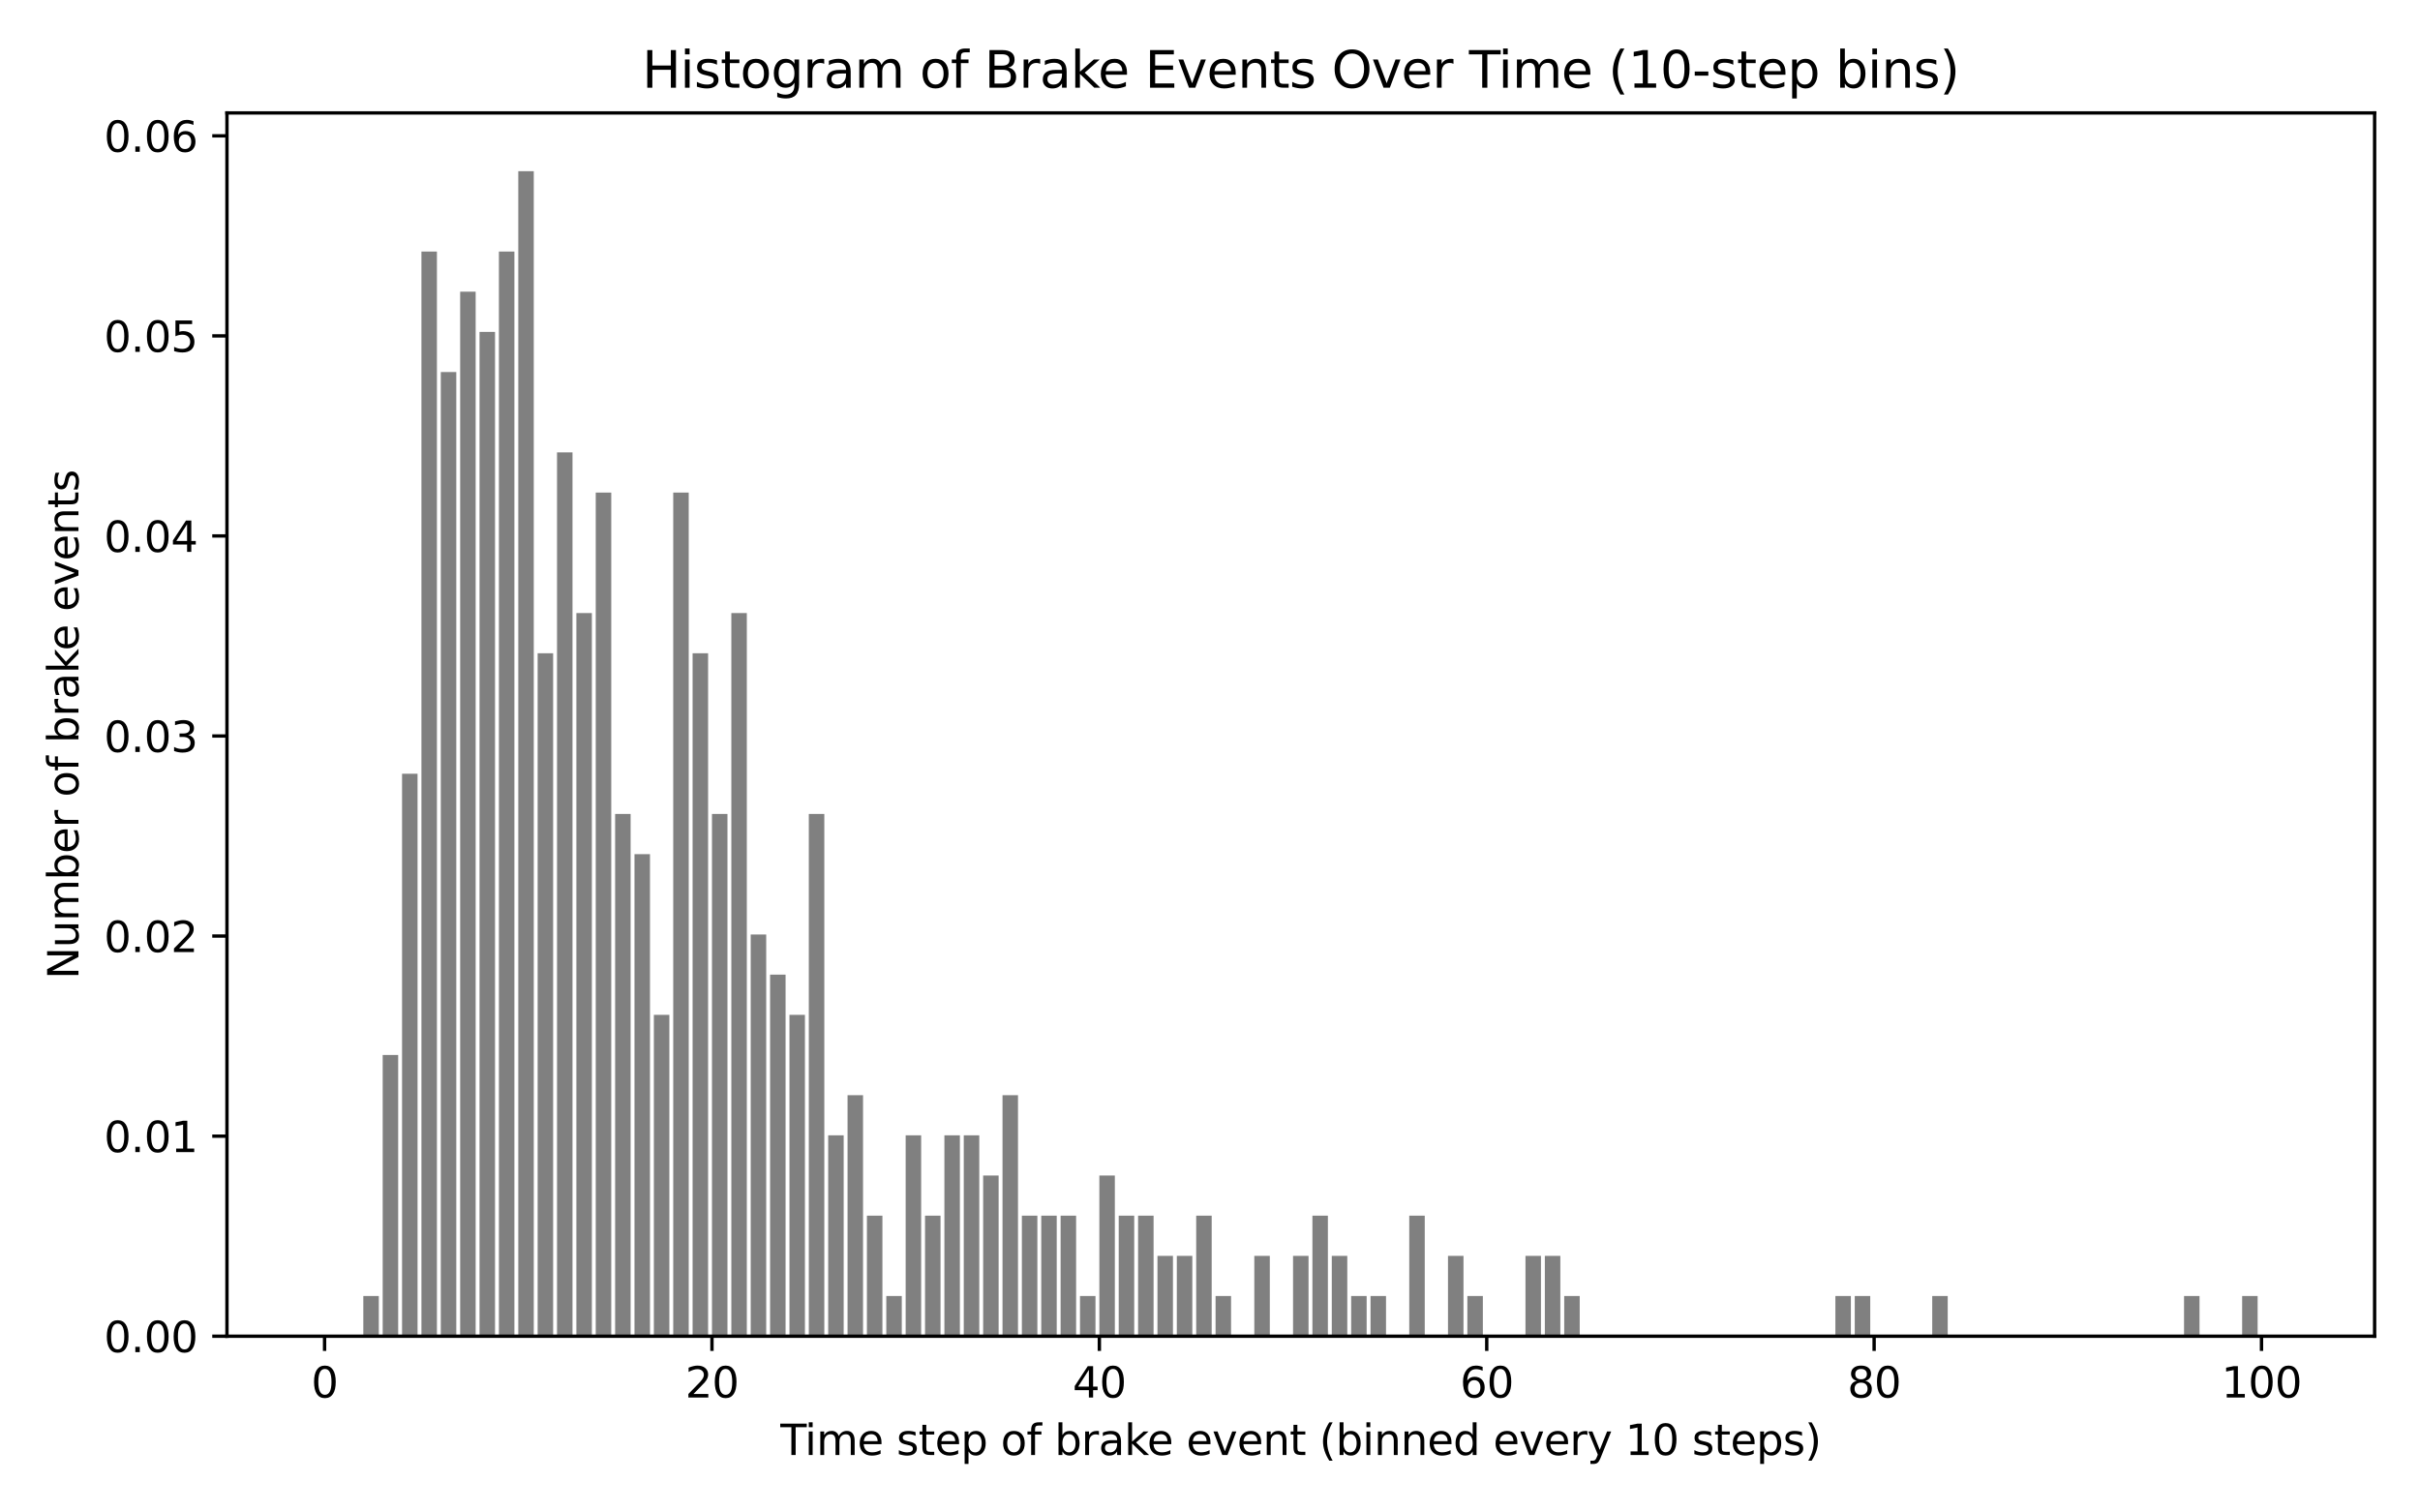 <?xml version="1.0" encoding="utf-8" standalone="no"?>
<!DOCTYPE svg PUBLIC "-//W3C//DTD SVG 1.1//EN"
  "http://www.w3.org/Graphics/SVG/1.1/DTD/svg11.dtd">
<svg xmlns:xlink="http://www.w3.org/1999/xlink" width="576pt" height="360pt" viewBox="0 0 576 360" xmlns="http://www.w3.org/2000/svg" version="1.1">
 <defs>
  <style type="text/css">*{stroke-linejoin: round; stroke-linecap: butt}</style>
 </defs>
 <g id="figure_1">
  <g id="patch_1">
   <path d="M 0 360 
L 576 360 
L 576 0 
L 0 0 
z
" style="fill: #ffffff"/>
  </g>
  <g id="axes_1">
   <g id="patch_2">
    <path d="M 54.02 318.04 
L 565.2 318.04 
L 565.2 26.88 
L 54.02 26.88 
z
" style="fill: #ffffff"/>
   </g>
   <g id="patch_3">
    <path d="M 77.255 318.04 
L 80.944 318.04 
L 80.944 318.04 
L 77.255 318.04 
z
" clip-path="url(#pb9758447e7)" style="fill: #808080"/>
   </g>
   <g id="patch_4">
    <path d="M 81.866 318.04 
L 85.554 318.04 
L 85.554 318.04 
L 81.866 318.04 
z
" clip-path="url(#pb9758447e7)" style="fill: #808080"/>
   </g>
   <g id="patch_5">
    <path d="M 86.476 318.04 
L 90.164 318.04 
L 90.164 308.478 
L 86.476 308.478 
z
" clip-path="url(#pb9758447e7)" style="fill: #808080"/>
   </g>
   <g id="patch_6">
    <path d="M 91.086 318.04 
L 94.774 318.04 
L 94.774 251.107 
L 91.086 251.107 
z
" clip-path="url(#pb9758447e7)" style="fill: #808080"/>
   </g>
   <g id="patch_7">
    <path d="M 95.696 318.04 
L 99.384 318.04 
L 99.384 184.173 
L 95.696 184.173 
z
" clip-path="url(#pb9758447e7)" style="fill: #808080"/>
   </g>
   <g id="patch_8">
    <path d="M 100.307 318.04 
L 103.995 318.04 
L 103.995 59.869 
L 100.307 59.869 
z
" clip-path="url(#pb9758447e7)" style="fill: #808080"/>
   </g>
   <g id="patch_9">
    <path d="M 104.917 318.04 
L 108.605 318.04 
L 108.605 88.554 
L 104.917 88.554 
z
" clip-path="url(#pb9758447e7)" style="fill: #808080"/>
   </g>
   <g id="patch_10">
    <path d="M 109.527 318.04 
L 113.215 318.04 
L 113.215 69.43 
L 109.527 69.43 
z
" clip-path="url(#pb9758447e7)" style="fill: #808080"/>
   </g>
   <g id="patch_11">
    <path d="M 114.137 318.04 
L 117.825 318.04 
L 117.825 78.992 
L 114.137 78.992 
z
" clip-path="url(#pb9758447e7)" style="fill: #808080"/>
   </g>
   <g id="patch_12">
    <path d="M 118.747 318.04 
L 122.436 318.04 
L 122.436 59.869 
L 118.747 59.869 
z
" clip-path="url(#pb9758447e7)" style="fill: #808080"/>
   </g>
   <g id="patch_13">
    <path d="M 123.358 318.04 
L 127.046 318.04 
L 127.046 40.745 
L 123.358 40.745 
z
" clip-path="url(#pb9758447e7)" style="fill: #808080"/>
   </g>
   <g id="patch_14">
    <path d="M 127.968 318.04 
L 131.656 318.04 
L 131.656 155.488 
L 127.968 155.488 
z
" clip-path="url(#pb9758447e7)" style="fill: #808080"/>
   </g>
   <g id="patch_15">
    <path d="M 132.578 318.04 
L 136.266 318.04 
L 136.266 107.678 
L 132.578 107.678 
z
" clip-path="url(#pb9758447e7)" style="fill: #808080"/>
   </g>
   <g id="patch_16">
    <path d="M 137.188 318.04 
L 140.876 318.04 
L 140.876 145.926 
L 137.188 145.926 
z
" clip-path="url(#pb9758447e7)" style="fill: #808080"/>
   </g>
   <g id="patch_17">
    <path d="M 141.798 318.04 
L 145.487 318.04 
L 145.487 117.24 
L 141.798 117.24 
z
" clip-path="url(#pb9758447e7)" style="fill: #808080"/>
   </g>
   <g id="patch_18">
    <path d="M 146.409 318.04 
L 150.097 318.04 
L 150.097 193.735 
L 146.409 193.735 
z
" clip-path="url(#pb9758447e7)" style="fill: #808080"/>
   </g>
   <g id="patch_19">
    <path d="M 151.019 318.04 
L 154.707 318.04 
L 154.707 203.297 
L 151.019 203.297 
z
" clip-path="url(#pb9758447e7)" style="fill: #808080"/>
   </g>
   <g id="patch_20">
    <path d="M 155.629 318.04 
L 159.317 318.04 
L 159.317 241.545 
L 155.629 241.545 
z
" clip-path="url(#pb9758447e7)" style="fill: #808080"/>
   </g>
   <g id="patch_21">
    <path d="M 160.239 318.04 
L 163.927 318.04 
L 163.927 117.24 
L 160.239 117.24 
z
" clip-path="url(#pb9758447e7)" style="fill: #808080"/>
   </g>
   <g id="patch_22">
    <path d="M 164.849 318.04 
L 168.538 318.04 
L 168.538 155.488 
L 164.849 155.488 
z
" clip-path="url(#pb9758447e7)" style="fill: #808080"/>
   </g>
   <g id="patch_23">
    <path d="M 169.46 318.04 
L 173.148 318.04 
L 173.148 193.735 
L 169.46 193.735 
z
" clip-path="url(#pb9758447e7)" style="fill: #808080"/>
   </g>
   <g id="patch_24">
    <path d="M 174.07 318.04 
L 177.758 318.04 
L 177.758 145.926 
L 174.07 145.926 
z
" clip-path="url(#pb9758447e7)" style="fill: #808080"/>
   </g>
   <g id="patch_25">
    <path d="M 178.68 318.04 
L 182.368 318.04 
L 182.368 222.421 
L 178.68 222.421 
z
" clip-path="url(#pb9758447e7)" style="fill: #808080"/>
   </g>
   <g id="patch_26">
    <path d="M 183.29 318.04 
L 186.978 318.04 
L 186.978 231.983 
L 183.29 231.983 
z
" clip-path="url(#pb9758447e7)" style="fill: #808080"/>
   </g>
   <g id="patch_27">
    <path d="M 187.9 318.04 
L 191.589 318.04 
L 191.589 241.545 
L 187.9 241.545 
z
" clip-path="url(#pb9758447e7)" style="fill: #808080"/>
   </g>
   <g id="patch_28">
    <path d="M 192.511 318.04 
L 196.199 318.04 
L 196.199 193.735 
L 192.511 193.735 
z
" clip-path="url(#pb9758447e7)" style="fill: #808080"/>
   </g>
   <g id="patch_29">
    <path d="M 197.121 318.04 
L 200.809 318.04 
L 200.809 270.23 
L 197.121 270.23 
z
" clip-path="url(#pb9758447e7)" style="fill: #808080"/>
   </g>
   <g id="patch_30">
    <path d="M 201.731 318.04 
L 205.419 318.04 
L 205.419 260.669 
L 201.731 260.669 
z
" clip-path="url(#pb9758447e7)" style="fill: #808080"/>
   </g>
   <g id="patch_31">
    <path d="M 206.341 318.04 
L 210.029 318.04 
L 210.029 289.354 
L 206.341 289.354 
z
" clip-path="url(#pb9758447e7)" style="fill: #808080"/>
   </g>
   <g id="patch_32">
    <path d="M 210.952 318.04 
L 214.64 318.04 
L 214.64 308.478 
L 210.952 308.478 
z
" clip-path="url(#pb9758447e7)" style="fill: #808080"/>
   </g>
   <g id="patch_33">
    <path d="M 215.562 318.04 
L 219.25 318.04 
L 219.25 270.23 
L 215.562 270.23 
z
" clip-path="url(#pb9758447e7)" style="fill: #808080"/>
   </g>
   <g id="patch_34">
    <path d="M 220.172 318.04 
L 223.86 318.04 
L 223.86 289.354 
L 220.172 289.354 
z
" clip-path="url(#pb9758447e7)" style="fill: #808080"/>
   </g>
   <g id="patch_35">
    <path d="M 224.782 318.04 
L 228.47 318.04 
L 228.47 270.23 
L 224.782 270.23 
z
" clip-path="url(#pb9758447e7)" style="fill: #808080"/>
   </g>
   <g id="patch_36">
    <path d="M 229.392 318.04 
L 233.081 318.04 
L 233.081 270.23 
L 229.392 270.23 
z
" clip-path="url(#pb9758447e7)" style="fill: #808080"/>
   </g>
   <g id="patch_37">
    <path d="M 234.003 318.04 
L 237.691 318.04 
L 237.691 279.792 
L 234.003 279.792 
z
" clip-path="url(#pb9758447e7)" style="fill: #808080"/>
   </g>
   <g id="patch_38">
    <path d="M 238.613 318.04 
L 242.301 318.04 
L 242.301 260.669 
L 238.613 260.669 
z
" clip-path="url(#pb9758447e7)" style="fill: #808080"/>
   </g>
   <g id="patch_39">
    <path d="M 243.223 318.04 
L 246.911 318.04 
L 246.911 289.354 
L 243.223 289.354 
z
" clip-path="url(#pb9758447e7)" style="fill: #808080"/>
   </g>
   <g id="patch_40">
    <path d="M 247.833 318.04 
L 251.521 318.04 
L 251.521 289.354 
L 247.833 289.354 
z
" clip-path="url(#pb9758447e7)" style="fill: #808080"/>
   </g>
   <g id="patch_41">
    <path d="M 252.443 318.04 
L 256.132 318.04 
L 256.132 289.354 
L 252.443 289.354 
z
" clip-path="url(#pb9758447e7)" style="fill: #808080"/>
   </g>
   <g id="patch_42">
    <path d="M 257.054 318.04 
L 260.742 318.04 
L 260.742 308.478 
L 257.054 308.478 
z
" clip-path="url(#pb9758447e7)" style="fill: #808080"/>
   </g>
   <g id="patch_43">
    <path d="M 261.664 318.04 
L 265.352 318.04 
L 265.352 279.792 
L 261.664 279.792 
z
" clip-path="url(#pb9758447e7)" style="fill: #808080"/>
   </g>
   <g id="patch_44">
    <path d="M 266.274 318.04 
L 269.962 318.04 
L 269.962 289.354 
L 266.274 289.354 
z
" clip-path="url(#pb9758447e7)" style="fill: #808080"/>
   </g>
   <g id="patch_45">
    <path d="M 270.884 318.04 
L 274.572 318.04 
L 274.572 289.354 
L 270.884 289.354 
z
" clip-path="url(#pb9758447e7)" style="fill: #808080"/>
   </g>
   <g id="patch_46">
    <path d="M 275.494 318.04 
L 279.183 318.04 
L 279.183 298.916 
L 275.494 298.916 
z
" clip-path="url(#pb9758447e7)" style="fill: #808080"/>
   </g>
   <g id="patch_47">
    <path d="M 280.105 318.04 
L 283.793 318.04 
L 283.793 298.916 
L 280.105 298.916 
z
" clip-path="url(#pb9758447e7)" style="fill: #808080"/>
   </g>
   <g id="patch_48">
    <path d="M 284.715 318.04 
L 288.403 318.04 
L 288.403 289.354 
L 284.715 289.354 
z
" clip-path="url(#pb9758447e7)" style="fill: #808080"/>
   </g>
   <g id="patch_49">
    <path d="M 289.325 318.04 
L 293.013 318.04 
L 293.013 308.478 
L 289.325 308.478 
z
" clip-path="url(#pb9758447e7)" style="fill: #808080"/>
   </g>
   <g id="patch_50">
    <path d="M 293.935 318.04 
L 297.623 318.04 
L 297.623 318.04 
L 293.935 318.04 
z
" clip-path="url(#pb9758447e7)" style="fill: #808080"/>
   </g>
   <g id="patch_51">
    <path d="M 298.545 318.04 
L 302.234 318.04 
L 302.234 298.916 
L 298.545 298.916 
z
" clip-path="url(#pb9758447e7)" style="fill: #808080"/>
   </g>
   <g id="patch_52">
    <path d="M 303.156 318.04 
L 306.844 318.04 
L 306.844 318.04 
L 303.156 318.04 
z
" clip-path="url(#pb9758447e7)" style="fill: #808080"/>
   </g>
   <g id="patch_53">
    <path d="M 307.766 318.04 
L 311.454 318.04 
L 311.454 298.916 
L 307.766 298.916 
z
" clip-path="url(#pb9758447e7)" style="fill: #808080"/>
   </g>
   <g id="patch_54">
    <path d="M 312.376 318.04 
L 316.064 318.04 
L 316.064 289.354 
L 312.376 289.354 
z
" clip-path="url(#pb9758447e7)" style="fill: #808080"/>
   </g>
   <g id="patch_55">
    <path d="M 316.986 318.04 
L 320.675 318.04 
L 320.675 298.916 
L 316.986 298.916 
z
" clip-path="url(#pb9758447e7)" style="fill: #808080"/>
   </g>
   <g id="patch_56">
    <path d="M 321.597 318.04 
L 325.285 318.04 
L 325.285 308.478 
L 321.597 308.478 
z
" clip-path="url(#pb9758447e7)" style="fill: #808080"/>
   </g>
   <g id="patch_57">
    <path d="M 326.207 318.04 
L 329.895 318.04 
L 329.895 308.478 
L 326.207 308.478 
z
" clip-path="url(#pb9758447e7)" style="fill: #808080"/>
   </g>
   <g id="patch_58">
    <path d="M 330.817 318.04 
L 334.505 318.04 
L 334.505 318.04 
L 330.817 318.04 
z
" clip-path="url(#pb9758447e7)" style="fill: #808080"/>
   </g>
   <g id="patch_59">
    <path d="M 335.427 318.04 
L 339.115 318.04 
L 339.115 289.354 
L 335.427 289.354 
z
" clip-path="url(#pb9758447e7)" style="fill: #808080"/>
   </g>
   <g id="patch_60">
    <path d="M 340.037 318.04 
L 343.726 318.04 
L 343.726 318.04 
L 340.037 318.04 
z
" clip-path="url(#pb9758447e7)" style="fill: #808080"/>
   </g>
   <g id="patch_61">
    <path d="M 344.648 318.04 
L 348.336 318.04 
L 348.336 298.916 
L 344.648 298.916 
z
" clip-path="url(#pb9758447e7)" style="fill: #808080"/>
   </g>
   <g id="patch_62">
    <path d="M 349.258 318.04 
L 352.946 318.04 
L 352.946 308.478 
L 349.258 308.478 
z
" clip-path="url(#pb9758447e7)" style="fill: #808080"/>
   </g>
   <g id="patch_63">
    <path d="M 353.868 318.04 
L 357.556 318.04 
L 357.556 318.04 
L 353.868 318.04 
z
" clip-path="url(#pb9758447e7)" style="fill: #808080"/>
   </g>
   <g id="patch_64">
    <path d="M 358.478 318.04 
L 362.166 318.04 
L 362.166 318.04 
L 358.478 318.04 
z
" clip-path="url(#pb9758447e7)" style="fill: #808080"/>
   </g>
   <g id="patch_65">
    <path d="M 363.088 318.04 
L 366.777 318.04 
L 366.777 298.916 
L 363.088 298.916 
z
" clip-path="url(#pb9758447e7)" style="fill: #808080"/>
   </g>
   <g id="patch_66">
    <path d="M 367.699 318.04 
L 371.387 318.04 
L 371.387 298.916 
L 367.699 298.916 
z
" clip-path="url(#pb9758447e7)" style="fill: #808080"/>
   </g>
   <g id="patch_67">
    <path d="M 372.309 318.04 
L 375.997 318.04 
L 375.997 308.478 
L 372.309 308.478 
z
" clip-path="url(#pb9758447e7)" style="fill: #808080"/>
   </g>
   <g id="patch_68">
    <path d="M 376.919 318.04 
L 380.607 318.04 
L 380.607 318.04 
L 376.919 318.04 
z
" clip-path="url(#pb9758447e7)" style="fill: #808080"/>
   </g>
   <g id="patch_69">
    <path d="M 381.529 318.04 
L 385.217 318.04 
L 385.217 318.04 
L 381.529 318.04 
z
" clip-path="url(#pb9758447e7)" style="fill: #808080"/>
   </g>
   <g id="patch_70">
    <path d="M 386.139 318.04 
L 389.828 318.04 
L 389.828 318.04 
L 386.139 318.04 
z
" clip-path="url(#pb9758447e7)" style="fill: #808080"/>
   </g>
   <g id="patch_71">
    <path d="M 390.75 318.04 
L 394.438 318.04 
L 394.438 318.04 
L 390.75 318.04 
z
" clip-path="url(#pb9758447e7)" style="fill: #808080"/>
   </g>
   <g id="patch_72">
    <path d="M 395.36 318.04 
L 399.048 318.04 
L 399.048 318.04 
L 395.36 318.04 
z
" clip-path="url(#pb9758447e7)" style="fill: #808080"/>
   </g>
   <g id="patch_73">
    <path d="M 399.97 318.04 
L 403.658 318.04 
L 403.658 318.04 
L 399.97 318.04 
z
" clip-path="url(#pb9758447e7)" style="fill: #808080"/>
   </g>
   <g id="patch_74">
    <path d="M 404.58 318.04 
L 408.268 318.04 
L 408.268 318.04 
L 404.58 318.04 
z
" clip-path="url(#pb9758447e7)" style="fill: #808080"/>
   </g>
   <g id="patch_75">
    <path d="M 409.191 318.04 
L 412.879 318.04 
L 412.879 318.04 
L 409.191 318.04 
z
" clip-path="url(#pb9758447e7)" style="fill: #808080"/>
   </g>
   <g id="patch_76">
    <path d="M 413.801 318.04 
L 417.489 318.04 
L 417.489 318.04 
L 413.801 318.04 
z
" clip-path="url(#pb9758447e7)" style="fill: #808080"/>
   </g>
   <g id="patch_77">
    <path d="M 418.411 318.04 
L 422.099 318.04 
L 422.099 318.04 
L 418.411 318.04 
z
" clip-path="url(#pb9758447e7)" style="fill: #808080"/>
   </g>
   <g id="patch_78">
    <path d="M 423.021 318.04 
L 426.709 318.04 
L 426.709 318.04 
L 423.021 318.04 
z
" clip-path="url(#pb9758447e7)" style="fill: #808080"/>
   </g>
   <g id="patch_79">
    <path d="M 427.631 318.04 
L 431.32 318.04 
L 431.32 318.04 
L 427.631 318.04 
z
" clip-path="url(#pb9758447e7)" style="fill: #808080"/>
   </g>
   <g id="patch_80">
    <path d="M 432.242 318.04 
L 435.93 318.04 
L 435.93 318.04 
L 432.242 318.04 
z
" clip-path="url(#pb9758447e7)" style="fill: #808080"/>
   </g>
   <g id="patch_81">
    <path d="M 436.852 318.04 
L 440.54 318.04 
L 440.54 308.478 
L 436.852 308.478 
z
" clip-path="url(#pb9758447e7)" style="fill: #808080"/>
   </g>
   <g id="patch_82">
    <path d="M 441.462 318.04 
L 445.15 318.04 
L 445.15 308.478 
L 441.462 308.478 
z
" clip-path="url(#pb9758447e7)" style="fill: #808080"/>
   </g>
   <g id="patch_83">
    <path d="M 446.072 318.04 
L 449.76 318.04 
L 449.76 318.04 
L 446.072 318.04 
z
" clip-path="url(#pb9758447e7)" style="fill: #808080"/>
   </g>
   <g id="patch_84">
    <path d="M 450.682 318.04 
L 454.371 318.04 
L 454.371 318.04 
L 450.682 318.04 
z
" clip-path="url(#pb9758447e7)" style="fill: #808080"/>
   </g>
   <g id="patch_85">
    <path d="M 455.293 318.04 
L 458.981 318.04 
L 458.981 318.04 
L 455.293 318.04 
z
" clip-path="url(#pb9758447e7)" style="fill: #808080"/>
   </g>
   <g id="patch_86">
    <path d="M 459.903 318.04 
L 463.591 318.04 
L 463.591 308.478 
L 459.903 308.478 
z
" clip-path="url(#pb9758447e7)" style="fill: #808080"/>
   </g>
   <g id="patch_87">
    <path d="M 464.513 318.04 
L 468.201 318.04 
L 468.201 318.04 
L 464.513 318.04 
z
" clip-path="url(#pb9758447e7)" style="fill: #808080"/>
   </g>
   <g id="patch_88">
    <path d="M 469.123 318.04 
L 472.811 318.04 
L 472.811 318.04 
L 469.123 318.04 
z
" clip-path="url(#pb9758447e7)" style="fill: #808080"/>
   </g>
   <g id="patch_89">
    <path d="M 473.733 318.04 
L 477.422 318.04 
L 477.422 318.04 
L 473.733 318.04 
z
" clip-path="url(#pb9758447e7)" style="fill: #808080"/>
   </g>
   <g id="patch_90">
    <path d="M 478.344 318.04 
L 482.032 318.04 
L 482.032 318.04 
L 478.344 318.04 
z
" clip-path="url(#pb9758447e7)" style="fill: #808080"/>
   </g>
   <g id="patch_91">
    <path d="M 482.954 318.04 
L 486.642 318.04 
L 486.642 318.04 
L 482.954 318.04 
z
" clip-path="url(#pb9758447e7)" style="fill: #808080"/>
   </g>
   <g id="patch_92">
    <path d="M 487.564 318.04 
L 491.252 318.04 
L 491.252 318.04 
L 487.564 318.04 
z
" clip-path="url(#pb9758447e7)" style="fill: #808080"/>
   </g>
   <g id="patch_93">
    <path d="M 492.174 318.04 
L 495.862 318.04 
L 495.862 318.04 
L 492.174 318.04 
z
" clip-path="url(#pb9758447e7)" style="fill: #808080"/>
   </g>
   <g id="patch_94">
    <path d="M 496.784 318.04 
L 500.473 318.04 
L 500.473 318.04 
L 496.784 318.04 
z
" clip-path="url(#pb9758447e7)" style="fill: #808080"/>
   </g>
   <g id="patch_95">
    <path d="M 501.395 318.04 
L 505.083 318.04 
L 505.083 318.04 
L 501.395 318.04 
z
" clip-path="url(#pb9758447e7)" style="fill: #808080"/>
   </g>
   <g id="patch_96">
    <path d="M 506.005 318.04 
L 509.693 318.04 
L 509.693 318.04 
L 506.005 318.04 
z
" clip-path="url(#pb9758447e7)" style="fill: #808080"/>
   </g>
   <g id="patch_97">
    <path d="M 510.615 318.04 
L 514.303 318.04 
L 514.303 318.04 
L 510.615 318.04 
z
" clip-path="url(#pb9758447e7)" style="fill: #808080"/>
   </g>
   <g id="patch_98">
    <path d="M 515.225 318.04 
L 518.913 318.04 
L 518.913 318.04 
L 515.225 318.04 
z
" clip-path="url(#pb9758447e7)" style="fill: #808080"/>
   </g>
   <g id="patch_99">
    <path d="M 519.836 318.04 
L 523.524 318.04 
L 523.524 308.478 
L 519.836 308.478 
z
" clip-path="url(#pb9758447e7)" style="fill: #808080"/>
   </g>
   <g id="patch_100">
    <path d="M 524.446 318.04 
L 528.134 318.04 
L 528.134 318.04 
L 524.446 318.04 
z
" clip-path="url(#pb9758447e7)" style="fill: #808080"/>
   </g>
   <g id="patch_101">
    <path d="M 529.056 318.04 
L 532.744 318.04 
L 532.744 318.04 
L 529.056 318.04 
z
" clip-path="url(#pb9758447e7)" style="fill: #808080"/>
   </g>
   <g id="patch_102">
    <path d="M 533.666 318.04 
L 537.354 318.04 
L 537.354 308.478 
L 533.666 308.478 
z
" clip-path="url(#pb9758447e7)" style="fill: #808080"/>
   </g>
   <g id="patch_103">
    <path d="M 538.276 318.04 
L 541.965 318.04 
L 541.965 318.04 
L 538.276 318.04 
z
" clip-path="url(#pb9758447e7)" style="fill: #808080"/>
   </g>
   <g id="matplotlib.axis_1">
    <g id="xtick_1">
     <g id="line2d_1">
      <defs>
       <path id="m0c81558b90" d="M 0 0 
L 0 3.5 
" style="stroke: #000000; stroke-width: 0.8"/>
      </defs>
      <g>
       <use xlink:href="#m0c81558b90" x="77.255" y="318.04" style="stroke: #000000; stroke-width: 0.8"/>
      </g>
     </g>
     <g id="text_1">
      <!-- 0 -->
      <g transform="translate(74.074 332.638) scale(0.1 -0.1)">
       <defs>
        <path id="DejaVuSans-30" d="M 2034 4250 
Q 1547 4250 1301 3770 
Q 1056 3291 1056 2328 
Q 1056 1369 1301 889 
Q 1547 409 2034 409 
Q 2525 409 2770 889 
Q 3016 1369 3016 2328 
Q 3016 3291 2770 3770 
Q 2525 4250 2034 4250 
z
M 2034 4750 
Q 2819 4750 3233 4129 
Q 3647 3509 3647 2328 
Q 3647 1150 3233 529 
Q 2819 -91 2034 -91 
Q 1250 -91 836 529 
Q 422 1150 422 2328 
Q 422 3509 836 4129 
Q 1250 4750 2034 4750 
z
" transform="scale(0.016)"/>
       </defs>
       <use xlink:href="#DejaVuSans-30"/>
      </g>
     </g>
    </g>
    <g id="xtick_2">
     <g id="line2d_2">
      <g>
       <use xlink:href="#m0c81558b90" x="169.46" y="318.04" style="stroke: #000000; stroke-width: 0.8"/>
      </g>
     </g>
     <g id="text_2">
      <!-- 20 -->
      <g transform="translate(163.097 332.638) scale(0.1 -0.1)">
       <defs>
        <path id="DejaVuSans-32" d="M 1228 531 
L 3431 531 
L 3431 0 
L 469 0 
L 469 531 
Q 828 903 1448 1529 
Q 2069 2156 2228 2338 
Q 2531 2678 2651 2914 
Q 2772 3150 2772 3378 
Q 2772 3750 2511 3984 
Q 2250 4219 1831 4219 
Q 1534 4219 1204 4116 
Q 875 4013 500 3803 
L 500 4441 
Q 881 4594 1212 4672 
Q 1544 4750 1819 4750 
Q 2544 4750 2975 4387 
Q 3406 4025 3406 3419 
Q 3406 3131 3298 2873 
Q 3191 2616 2906 2266 
Q 2828 2175 2409 1742 
Q 1991 1309 1228 531 
z
" transform="scale(0.016)"/>
       </defs>
       <use xlink:href="#DejaVuSans-32"/>
       <use xlink:href="#DejaVuSans-30" transform="translate(63.623 0)"/>
      </g>
     </g>
    </g>
    <g id="xtick_3">
     <g id="line2d_3">
      <g>
       <use xlink:href="#m0c81558b90" x="261.664" y="318.04" style="stroke: #000000; stroke-width: 0.8"/>
      </g>
     </g>
     <g id="text_3">
      <!-- 40 -->
      <g transform="translate(255.301 332.638) scale(0.1 -0.1)">
       <defs>
        <path id="DejaVuSans-34" d="M 2419 4116 
L 825 1625 
L 2419 1625 
L 2419 4116 
z
M 2253 4666 
L 3047 4666 
L 3047 1625 
L 3713 1625 
L 3713 1100 
L 3047 1100 
L 3047 0 
L 2419 0 
L 2419 1100 
L 313 1100 
L 313 1709 
L 2253 4666 
z
" transform="scale(0.016)"/>
       </defs>
       <use xlink:href="#DejaVuSans-34"/>
       <use xlink:href="#DejaVuSans-30" transform="translate(63.623 0)"/>
      </g>
     </g>
    </g>
    <g id="xtick_4">
     <g id="line2d_4">
      <g>
       <use xlink:href="#m0c81558b90" x="353.868" y="318.04" style="stroke: #000000; stroke-width: 0.8"/>
      </g>
     </g>
     <g id="text_4">
      <!-- 60 -->
      <g transform="translate(347.506 332.638) scale(0.1 -0.1)">
       <defs>
        <path id="DejaVuSans-36" d="M 2113 2584 
Q 1688 2584 1439 2293 
Q 1191 2003 1191 1497 
Q 1191 994 1439 701 
Q 1688 409 2113 409 
Q 2538 409 2786 701 
Q 3034 994 3034 1497 
Q 3034 2003 2786 2293 
Q 2538 2584 2113 2584 
z
M 3366 4563 
L 3366 3988 
Q 3128 4100 2886 4159 
Q 2644 4219 2406 4219 
Q 1781 4219 1451 3797 
Q 1122 3375 1075 2522 
Q 1259 2794 1537 2939 
Q 1816 3084 2150 3084 
Q 2853 3084 3261 2657 
Q 3669 2231 3669 1497 
Q 3669 778 3244 343 
Q 2819 -91 2113 -91 
Q 1303 -91 875 529 
Q 447 1150 447 2328 
Q 447 3434 972 4092 
Q 1497 4750 2381 4750 
Q 2619 4750 2861 4703 
Q 3103 4656 3366 4563 
z
" transform="scale(0.016)"/>
       </defs>
       <use xlink:href="#DejaVuSans-36"/>
       <use xlink:href="#DejaVuSans-30" transform="translate(63.623 0)"/>
      </g>
     </g>
    </g>
    <g id="xtick_5">
     <g id="line2d_5">
      <g>
       <use xlink:href="#m0c81558b90" x="446.072" y="318.04" style="stroke: #000000; stroke-width: 0.8"/>
      </g>
     </g>
     <g id="text_5">
      <!-- 80 -->
      <g transform="translate(439.71 332.638) scale(0.1 -0.1)">
       <defs>
        <path id="DejaVuSans-38" d="M 2034 2216 
Q 1584 2216 1326 1975 
Q 1069 1734 1069 1313 
Q 1069 891 1326 650 
Q 1584 409 2034 409 
Q 2484 409 2743 651 
Q 3003 894 3003 1313 
Q 3003 1734 2745 1975 
Q 2488 2216 2034 2216 
z
M 1403 2484 
Q 997 2584 770 2862 
Q 544 3141 544 3541 
Q 544 4100 942 4425 
Q 1341 4750 2034 4750 
Q 2731 4750 3128 4425 
Q 3525 4100 3525 3541 
Q 3525 3141 3298 2862 
Q 3072 2584 2669 2484 
Q 3125 2378 3379 2068 
Q 3634 1759 3634 1313 
Q 3634 634 3220 271 
Q 2806 -91 2034 -91 
Q 1263 -91 848 271 
Q 434 634 434 1313 
Q 434 1759 690 2068 
Q 947 2378 1403 2484 
z
M 1172 3481 
Q 1172 3119 1398 2916 
Q 1625 2713 2034 2713 
Q 2441 2713 2670 2916 
Q 2900 3119 2900 3481 
Q 2900 3844 2670 4047 
Q 2441 4250 2034 4250 
Q 1625 4250 1398 4047 
Q 1172 3844 1172 3481 
z
" transform="scale(0.016)"/>
       </defs>
       <use xlink:href="#DejaVuSans-38"/>
       <use xlink:href="#DejaVuSans-30" transform="translate(63.623 0)"/>
      </g>
     </g>
    </g>
    <g id="xtick_6">
     <g id="line2d_6">
      <g>
       <use xlink:href="#m0c81558b90" x="538.276" y="318.04" style="stroke: #000000; stroke-width: 0.8"/>
      </g>
     </g>
     <g id="text_6">
      <!-- 100 -->
      <g transform="translate(528.733 332.638) scale(0.1 -0.1)">
       <defs>
        <path id="DejaVuSans-31" d="M 794 531 
L 1825 531 
L 1825 4091 
L 703 3866 
L 703 4441 
L 1819 4666 
L 2450 4666 
L 2450 531 
L 3481 531 
L 3481 0 
L 794 0 
L 794 531 
z
" transform="scale(0.016)"/>
       </defs>
       <use xlink:href="#DejaVuSans-31"/>
       <use xlink:href="#DejaVuSans-30" transform="translate(63.623 0)"/>
       <use xlink:href="#DejaVuSans-30" transform="translate(127.246 0)"/>
      </g>
     </g>
    </g>
    <g id="text_7">
     <!-- Time step of brake event (binned every 10 steps) -->
     <g transform="translate(185.74 346.317) scale(0.1 -0.1)">
      <defs>
       <path id="DejaVuSans-54" d="M -19 4666 
L 3928 4666 
L 3928 4134 
L 2272 4134 
L 2272 0 
L 1638 0 
L 1638 4134 
L -19 4134 
L -19 4666 
z
" transform="scale(0.016)"/>
       <path id="DejaVuSans-69" d="M 603 3500 
L 1178 3500 
L 1178 0 
L 603 0 
L 603 3500 
z
M 603 4863 
L 1178 4863 
L 1178 4134 
L 603 4134 
L 603 4863 
z
" transform="scale(0.016)"/>
       <path id="DejaVuSans-6d" d="M 3328 2828 
Q 3544 3216 3844 3400 
Q 4144 3584 4550 3584 
Q 5097 3584 5394 3201 
Q 5691 2819 5691 2113 
L 5691 0 
L 5113 0 
L 5113 2094 
Q 5113 2597 4934 2840 
Q 4756 3084 4391 3084 
Q 3944 3084 3684 2787 
Q 3425 2491 3425 1978 
L 3425 0 
L 2847 0 
L 2847 2094 
Q 2847 2600 2669 2842 
Q 2491 3084 2119 3084 
Q 1678 3084 1418 2786 
Q 1159 2488 1159 1978 
L 1159 0 
L 581 0 
L 581 3500 
L 1159 3500 
L 1159 2956 
Q 1356 3278 1631 3431 
Q 1906 3584 2284 3584 
Q 2666 3584 2933 3390 
Q 3200 3197 3328 2828 
z
" transform="scale(0.016)"/>
       <path id="DejaVuSans-65" d="M 3597 1894 
L 3597 1613 
L 953 1613 
Q 991 1019 1311 708 
Q 1631 397 2203 397 
Q 2534 397 2845 478 
Q 3156 559 3463 722 
L 3463 178 
Q 3153 47 2828 -22 
Q 2503 -91 2169 -91 
Q 1331 -91 842 396 
Q 353 884 353 1716 
Q 353 2575 817 3079 
Q 1281 3584 2069 3584 
Q 2775 3584 3186 3129 
Q 3597 2675 3597 1894 
z
M 3022 2063 
Q 3016 2534 2758 2815 
Q 2500 3097 2075 3097 
Q 1594 3097 1305 2825 
Q 1016 2553 972 2059 
L 3022 2063 
z
" transform="scale(0.016)"/>
       <path id="DejaVuSans-20" transform="scale(0.016)"/>
       <path id="DejaVuSans-73" d="M 2834 3397 
L 2834 2853 
Q 2591 2978 2328 3040 
Q 2066 3103 1784 3103 
Q 1356 3103 1142 2972 
Q 928 2841 928 2578 
Q 928 2378 1081 2264 
Q 1234 2150 1697 2047 
L 1894 2003 
Q 2506 1872 2764 1633 
Q 3022 1394 3022 966 
Q 3022 478 2636 193 
Q 2250 -91 1575 -91 
Q 1294 -91 989 -36 
Q 684 19 347 128 
L 347 722 
Q 666 556 975 473 
Q 1284 391 1588 391 
Q 1994 391 2212 530 
Q 2431 669 2431 922 
Q 2431 1156 2273 1281 
Q 2116 1406 1581 1522 
L 1381 1569 
Q 847 1681 609 1914 
Q 372 2147 372 2553 
Q 372 3047 722 3315 
Q 1072 3584 1716 3584 
Q 2034 3584 2315 3537 
Q 2597 3491 2834 3397 
z
" transform="scale(0.016)"/>
       <path id="DejaVuSans-74" d="M 1172 4494 
L 1172 3500 
L 2356 3500 
L 2356 3053 
L 1172 3053 
L 1172 1153 
Q 1172 725 1289 603 
Q 1406 481 1766 481 
L 2356 481 
L 2356 0 
L 1766 0 
Q 1100 0 847 248 
Q 594 497 594 1153 
L 594 3053 
L 172 3053 
L 172 3500 
L 594 3500 
L 594 4494 
L 1172 4494 
z
" transform="scale(0.016)"/>
       <path id="DejaVuSans-70" d="M 1159 525 
L 1159 -1331 
L 581 -1331 
L 581 3500 
L 1159 3500 
L 1159 2969 
Q 1341 3281 1617 3432 
Q 1894 3584 2278 3584 
Q 2916 3584 3314 3078 
Q 3713 2572 3713 1747 
Q 3713 922 3314 415 
Q 2916 -91 2278 -91 
Q 1894 -91 1617 61 
Q 1341 213 1159 525 
z
M 3116 1747 
Q 3116 2381 2855 2742 
Q 2594 3103 2138 3103 
Q 1681 3103 1420 2742 
Q 1159 2381 1159 1747 
Q 1159 1113 1420 752 
Q 1681 391 2138 391 
Q 2594 391 2855 752 
Q 3116 1113 3116 1747 
z
" transform="scale(0.016)"/>
       <path id="DejaVuSans-6f" d="M 1959 3097 
Q 1497 3097 1228 2736 
Q 959 2375 959 1747 
Q 959 1119 1226 758 
Q 1494 397 1959 397 
Q 2419 397 2687 759 
Q 2956 1122 2956 1747 
Q 2956 2369 2687 2733 
Q 2419 3097 1959 3097 
z
M 1959 3584 
Q 2709 3584 3137 3096 
Q 3566 2609 3566 1747 
Q 3566 888 3137 398 
Q 2709 -91 1959 -91 
Q 1206 -91 779 398 
Q 353 888 353 1747 
Q 353 2609 779 3096 
Q 1206 3584 1959 3584 
z
" transform="scale(0.016)"/>
       <path id="DejaVuSans-66" d="M 2375 4863 
L 2375 4384 
L 1825 4384 
Q 1516 4384 1395 4259 
Q 1275 4134 1275 3809 
L 1275 3500 
L 2222 3500 
L 2222 3053 
L 1275 3053 
L 1275 0 
L 697 0 
L 697 3053 
L 147 3053 
L 147 3500 
L 697 3500 
L 697 3744 
Q 697 4328 969 4595 
Q 1241 4863 1831 4863 
L 2375 4863 
z
" transform="scale(0.016)"/>
       <path id="DejaVuSans-62" d="M 3116 1747 
Q 3116 2381 2855 2742 
Q 2594 3103 2138 3103 
Q 1681 3103 1420 2742 
Q 1159 2381 1159 1747 
Q 1159 1113 1420 752 
Q 1681 391 2138 391 
Q 2594 391 2855 752 
Q 3116 1113 3116 1747 
z
M 1159 2969 
Q 1341 3281 1617 3432 
Q 1894 3584 2278 3584 
Q 2916 3584 3314 3078 
Q 3713 2572 3713 1747 
Q 3713 922 3314 415 
Q 2916 -91 2278 -91 
Q 1894 -91 1617 61 
Q 1341 213 1159 525 
L 1159 0 
L 581 0 
L 581 4863 
L 1159 4863 
L 1159 2969 
z
" transform="scale(0.016)"/>
       <path id="DejaVuSans-72" d="M 2631 2963 
Q 2534 3019 2420 3045 
Q 2306 3072 2169 3072 
Q 1681 3072 1420 2755 
Q 1159 2438 1159 1844 
L 1159 0 
L 581 0 
L 581 3500 
L 1159 3500 
L 1159 2956 
Q 1341 3275 1631 3429 
Q 1922 3584 2338 3584 
Q 2397 3584 2469 3576 
Q 2541 3569 2628 3553 
L 2631 2963 
z
" transform="scale(0.016)"/>
       <path id="DejaVuSans-61" d="M 2194 1759 
Q 1497 1759 1228 1600 
Q 959 1441 959 1056 
Q 959 750 1161 570 
Q 1363 391 1709 391 
Q 2188 391 2477 730 
Q 2766 1069 2766 1631 
L 2766 1759 
L 2194 1759 
z
M 3341 1997 
L 3341 0 
L 2766 0 
L 2766 531 
Q 2569 213 2275 61 
Q 1981 -91 1556 -91 
Q 1019 -91 701 211 
Q 384 513 384 1019 
Q 384 1609 779 1909 
Q 1175 2209 1959 2209 
L 2766 2209 
L 2766 2266 
Q 2766 2663 2505 2880 
Q 2244 3097 1772 3097 
Q 1472 3097 1187 3025 
Q 903 2953 641 2809 
L 641 3341 
Q 956 3463 1253 3523 
Q 1550 3584 1831 3584 
Q 2591 3584 2966 3190 
Q 3341 2797 3341 1997 
z
" transform="scale(0.016)"/>
       <path id="DejaVuSans-6b" d="M 581 4863 
L 1159 4863 
L 1159 1991 
L 2875 3500 
L 3609 3500 
L 1753 1863 
L 3688 0 
L 2938 0 
L 1159 1709 
L 1159 0 
L 581 0 
L 581 4863 
z
" transform="scale(0.016)"/>
       <path id="DejaVuSans-76" d="M 191 3500 
L 800 3500 
L 1894 563 
L 2988 3500 
L 3597 3500 
L 2284 0 
L 1503 0 
L 191 3500 
z
" transform="scale(0.016)"/>
       <path id="DejaVuSans-6e" d="M 3513 2113 
L 3513 0 
L 2938 0 
L 2938 2094 
Q 2938 2591 2744 2837 
Q 2550 3084 2163 3084 
Q 1697 3084 1428 2787 
Q 1159 2491 1159 1978 
L 1159 0 
L 581 0 
L 581 3500 
L 1159 3500 
L 1159 2956 
Q 1366 3272 1645 3428 
Q 1925 3584 2291 3584 
Q 2894 3584 3203 3211 
Q 3513 2838 3513 2113 
z
" transform="scale(0.016)"/>
       <path id="DejaVuSans-28" d="M 1984 4856 
Q 1566 4138 1362 3434 
Q 1159 2731 1159 2009 
Q 1159 1288 1364 580 
Q 1569 -128 1984 -844 
L 1484 -844 
Q 1016 -109 783 600 
Q 550 1309 550 2009 
Q 550 2706 781 3412 
Q 1013 4119 1484 4856 
L 1984 4856 
z
" transform="scale(0.016)"/>
       <path id="DejaVuSans-64" d="M 2906 2969 
L 2906 4863 
L 3481 4863 
L 3481 0 
L 2906 0 
L 2906 525 
Q 2725 213 2448 61 
Q 2172 -91 1784 -91 
Q 1150 -91 751 415 
Q 353 922 353 1747 
Q 353 2572 751 3078 
Q 1150 3584 1784 3584 
Q 2172 3584 2448 3432 
Q 2725 3281 2906 2969 
z
M 947 1747 
Q 947 1113 1208 752 
Q 1469 391 1925 391 
Q 2381 391 2643 752 
Q 2906 1113 2906 1747 
Q 2906 2381 2643 2742 
Q 2381 3103 1925 3103 
Q 1469 3103 1208 2742 
Q 947 2381 947 1747 
z
" transform="scale(0.016)"/>
       <path id="DejaVuSans-79" d="M 2059 -325 
Q 1816 -950 1584 -1140 
Q 1353 -1331 966 -1331 
L 506 -1331 
L 506 -850 
L 844 -850 
Q 1081 -850 1212 -737 
Q 1344 -625 1503 -206 
L 1606 56 
L 191 3500 
L 800 3500 
L 1894 763 
L 2988 3500 
L 3597 3500 
L 2059 -325 
z
" transform="scale(0.016)"/>
       <path id="DejaVuSans-29" d="M 513 4856 
L 1013 4856 
Q 1481 4119 1714 3412 
Q 1947 2706 1947 2009 
Q 1947 1309 1714 600 
Q 1481 -109 1013 -844 
L 513 -844 
Q 928 -128 1133 580 
Q 1338 1288 1338 2009 
Q 1338 2731 1133 3434 
Q 928 4138 513 4856 
z
" transform="scale(0.016)"/>
      </defs>
      <use xlink:href="#DejaVuSans-54"/>
      <use xlink:href="#DejaVuSans-69" transform="translate(57.959 0)"/>
      <use xlink:href="#DejaVuSans-6d" transform="translate(85.742 0)"/>
      <use xlink:href="#DejaVuSans-65" transform="translate(183.154 0)"/>
      <use xlink:href="#DejaVuSans-20" transform="translate(244.678 0)"/>
      <use xlink:href="#DejaVuSans-73" transform="translate(276.465 0)"/>
      <use xlink:href="#DejaVuSans-74" transform="translate(328.564 0)"/>
      <use xlink:href="#DejaVuSans-65" transform="translate(367.773 0)"/>
      <use xlink:href="#DejaVuSans-70" transform="translate(429.297 0)"/>
      <use xlink:href="#DejaVuSans-20" transform="translate(492.773 0)"/>
      <use xlink:href="#DejaVuSans-6f" transform="translate(524.561 0)"/>
      <use xlink:href="#DejaVuSans-66" transform="translate(585.742 0)"/>
      <use xlink:href="#DejaVuSans-20" transform="translate(620.947 0)"/>
      <use xlink:href="#DejaVuSans-62" transform="translate(652.734 0)"/>
      <use xlink:href="#DejaVuSans-72" transform="translate(716.211 0)"/>
      <use xlink:href="#DejaVuSans-61" transform="translate(757.324 0)"/>
      <use xlink:href="#DejaVuSans-6b" transform="translate(818.604 0)"/>
      <use xlink:href="#DejaVuSans-65" transform="translate(872.889 0)"/>
      <use xlink:href="#DejaVuSans-20" transform="translate(934.412 0)"/>
      <use xlink:href="#DejaVuSans-65" transform="translate(966.199 0)"/>
      <use xlink:href="#DejaVuSans-76" transform="translate(1027.723 0)"/>
      <use xlink:href="#DejaVuSans-65" transform="translate(1086.902 0)"/>
      <use xlink:href="#DejaVuSans-6e" transform="translate(1148.426 0)"/>
      <use xlink:href="#DejaVuSans-74" transform="translate(1211.805 0)"/>
      <use xlink:href="#DejaVuSans-20" transform="translate(1251.014 0)"/>
      <use xlink:href="#DejaVuSans-28" transform="translate(1282.801 0)"/>
      <use xlink:href="#DejaVuSans-62" transform="translate(1321.814 0)"/>
      <use xlink:href="#DejaVuSans-69" transform="translate(1385.291 0)"/>
      <use xlink:href="#DejaVuSans-6e" transform="translate(1413.074 0)"/>
      <use xlink:href="#DejaVuSans-6e" transform="translate(1476.453 0)"/>
      <use xlink:href="#DejaVuSans-65" transform="translate(1539.832 0)"/>
      <use xlink:href="#DejaVuSans-64" transform="translate(1601.355 0)"/>
      <use xlink:href="#DejaVuSans-20" transform="translate(1664.832 0)"/>
      <use xlink:href="#DejaVuSans-65" transform="translate(1696.619 0)"/>
      <use xlink:href="#DejaVuSans-76" transform="translate(1758.143 0)"/>
      <use xlink:href="#DejaVuSans-65" transform="translate(1817.322 0)"/>
      <use xlink:href="#DejaVuSans-72" transform="translate(1878.846 0)"/>
      <use xlink:href="#DejaVuSans-79" transform="translate(1919.959 0)"/>
      <use xlink:href="#DejaVuSans-20" transform="translate(1979.139 0)"/>
      <use xlink:href="#DejaVuSans-31" transform="translate(2010.926 0)"/>
      <use xlink:href="#DejaVuSans-30" transform="translate(2074.549 0)"/>
      <use xlink:href="#DejaVuSans-20" transform="translate(2138.172 0)"/>
      <use xlink:href="#DejaVuSans-73" transform="translate(2169.959 0)"/>
      <use xlink:href="#DejaVuSans-74" transform="translate(2222.059 0)"/>
      <use xlink:href="#DejaVuSans-65" transform="translate(2261.268 0)"/>
      <use xlink:href="#DejaVuSans-70" transform="translate(2322.791 0)"/>
      <use xlink:href="#DejaVuSans-73" transform="translate(2386.268 0)"/>
      <use xlink:href="#DejaVuSans-29" transform="translate(2438.367 0)"/>
     </g>
    </g>
   </g>
   <g id="matplotlib.axis_2">
    <g id="ytick_1">
     <g id="line2d_7">
      <defs>
       <path id="m1f4926ea51" d="M 0 0 
L -3.5 0 
" style="stroke: #000000; stroke-width: 0.8"/>
      </defs>
      <g>
       <use xlink:href="#m1f4926ea51" x="54.02" y="318.04" style="stroke: #000000; stroke-width: 0.8"/>
      </g>
     </g>
     <g id="text_8">
      <!-- 0.00 -->
      <g transform="translate(24.754 321.839) scale(0.1 -0.1)">
       <defs>
        <path id="DejaVuSans-2e" d="M 684 794 
L 1344 794 
L 1344 0 
L 684 0 
L 684 794 
z
" transform="scale(0.016)"/>
       </defs>
       <use xlink:href="#DejaVuSans-30"/>
       <use xlink:href="#DejaVuSans-2e" transform="translate(63.623 0)"/>
       <use xlink:href="#DejaVuSans-30" transform="translate(95.41 0)"/>
       <use xlink:href="#DejaVuSans-30" transform="translate(159.033 0)"/>
      </g>
     </g>
    </g>
    <g id="ytick_2">
     <g id="line2d_8">
      <g>
       <use xlink:href="#m1f4926ea51" x="54.02" y="270.422" style="stroke: #000000; stroke-width: 0.8"/>
      </g>
     </g>
     <g id="text_9">
      <!-- 0.01 -->
      <g transform="translate(24.754 274.221) scale(0.1 -0.1)">
       <use xlink:href="#DejaVuSans-30"/>
       <use xlink:href="#DejaVuSans-2e" transform="translate(63.623 0)"/>
       <use xlink:href="#DejaVuSans-30" transform="translate(95.41 0)"/>
       <use xlink:href="#DejaVuSans-31" transform="translate(159.033 0)"/>
      </g>
     </g>
    </g>
    <g id="ytick_3">
     <g id="line2d_9">
      <g>
       <use xlink:href="#m1f4926ea51" x="54.02" y="222.803" style="stroke: #000000; stroke-width: 0.8"/>
      </g>
     </g>
     <g id="text_10">
      <!-- 0.02 -->
      <g transform="translate(24.754 226.603) scale(0.1 -0.1)">
       <use xlink:href="#DejaVuSans-30"/>
       <use xlink:href="#DejaVuSans-2e" transform="translate(63.623 0)"/>
       <use xlink:href="#DejaVuSans-30" transform="translate(95.41 0)"/>
       <use xlink:href="#DejaVuSans-32" transform="translate(159.033 0)"/>
      </g>
     </g>
    </g>
    <g id="ytick_4">
     <g id="line2d_10">
      <g>
       <use xlink:href="#m1f4926ea51" x="54.02" y="175.185" style="stroke: #000000; stroke-width: 0.8"/>
      </g>
     </g>
     <g id="text_11">
      <!-- 0.03 -->
      <g transform="translate(24.754 178.984) scale(0.1 -0.1)">
       <defs>
        <path id="DejaVuSans-33" d="M 2597 2516 
Q 3050 2419 3304 2112 
Q 3559 1806 3559 1356 
Q 3559 666 3084 287 
Q 2609 -91 1734 -91 
Q 1441 -91 1130 -33 
Q 819 25 488 141 
L 488 750 
Q 750 597 1062 519 
Q 1375 441 1716 441 
Q 2309 441 2620 675 
Q 2931 909 2931 1356 
Q 2931 1769 2642 2001 
Q 2353 2234 1838 2234 
L 1294 2234 
L 1294 2753 
L 1863 2753 
Q 2328 2753 2575 2939 
Q 2822 3125 2822 3475 
Q 2822 3834 2567 4026 
Q 2313 4219 1838 4219 
Q 1578 4219 1281 4162 
Q 984 4106 628 3988 
L 628 4550 
Q 988 4650 1302 4700 
Q 1616 4750 1894 4750 
Q 2613 4750 3031 4423 
Q 3450 4097 3450 3541 
Q 3450 3153 3228 2886 
Q 3006 2619 2597 2516 
z
" transform="scale(0.016)"/>
       </defs>
       <use xlink:href="#DejaVuSans-30"/>
       <use xlink:href="#DejaVuSans-2e" transform="translate(63.623 0)"/>
       <use xlink:href="#DejaVuSans-30" transform="translate(95.41 0)"/>
       <use xlink:href="#DejaVuSans-33" transform="translate(159.033 0)"/>
      </g>
     </g>
    </g>
    <g id="ytick_5">
     <g id="line2d_11">
      <g>
       <use xlink:href="#m1f4926ea51" x="54.02" y="127.567" style="stroke: #000000; stroke-width: 0.8"/>
      </g>
     </g>
     <g id="text_12">
      <!-- 0.04 -->
      <g transform="translate(24.754 131.366) scale(0.1 -0.1)">
       <use xlink:href="#DejaVuSans-30"/>
       <use xlink:href="#DejaVuSans-2e" transform="translate(63.623 0)"/>
       <use xlink:href="#DejaVuSans-30" transform="translate(95.41 0)"/>
       <use xlink:href="#DejaVuSans-34" transform="translate(159.033 0)"/>
      </g>
     </g>
    </g>
    <g id="ytick_6">
     <g id="line2d_12">
      <g>
       <use xlink:href="#m1f4926ea51" x="54.02" y="79.949" style="stroke: #000000; stroke-width: 0.8"/>
      </g>
     </g>
     <g id="text_13">
      <!-- 0.05 -->
      <g transform="translate(24.754 83.748) scale(0.1 -0.1)">
       <defs>
        <path id="DejaVuSans-35" d="M 691 4666 
L 3169 4666 
L 3169 4134 
L 1269 4134 
L 1269 2991 
Q 1406 3038 1543 3061 
Q 1681 3084 1819 3084 
Q 2600 3084 3056 2656 
Q 3513 2228 3513 1497 
Q 3513 744 3044 326 
Q 2575 -91 1722 -91 
Q 1428 -91 1123 -41 
Q 819 9 494 109 
L 494 744 
Q 775 591 1075 516 
Q 1375 441 1709 441 
Q 2250 441 2565 725 
Q 2881 1009 2881 1497 
Q 2881 1984 2565 2268 
Q 2250 2553 1709 2553 
Q 1456 2553 1204 2497 
Q 953 2441 691 2322 
L 691 4666 
z
" transform="scale(0.016)"/>
       </defs>
       <use xlink:href="#DejaVuSans-30"/>
       <use xlink:href="#DejaVuSans-2e" transform="translate(63.623 0)"/>
       <use xlink:href="#DejaVuSans-30" transform="translate(95.41 0)"/>
       <use xlink:href="#DejaVuSans-35" transform="translate(159.033 0)"/>
      </g>
     </g>
    </g>
    <g id="ytick_7">
     <g id="line2d_13">
      <g>
       <use xlink:href="#m1f4926ea51" x="54.02" y="32.33" style="stroke: #000000; stroke-width: 0.8"/>
      </g>
     </g>
     <g id="text_14">
      <!-- 0.06 -->
      <g transform="translate(24.754 36.13) scale(0.1 -0.1)">
       <use xlink:href="#DejaVuSans-30"/>
       <use xlink:href="#DejaVuSans-2e" transform="translate(63.623 0)"/>
       <use xlink:href="#DejaVuSans-30" transform="translate(95.41 0)"/>
       <use xlink:href="#DejaVuSans-36" transform="translate(159.033 0)"/>
      </g>
     </g>
    </g>
    <g id="text_15">
     <!-- Number of brake events -->
     <g transform="translate(18.675 233.063) rotate(-90) scale(0.1 -0.1)">
      <defs>
       <path id="DejaVuSans-4e" d="M 628 4666 
L 1478 4666 
L 3547 763 
L 3547 4666 
L 4159 4666 
L 4159 0 
L 3309 0 
L 1241 3903 
L 1241 0 
L 628 0 
L 628 4666 
z
" transform="scale(0.016)"/>
       <path id="DejaVuSans-75" d="M 544 1381 
L 544 3500 
L 1119 3500 
L 1119 1403 
Q 1119 906 1312 657 
Q 1506 409 1894 409 
Q 2359 409 2629 706 
Q 2900 1003 2900 1516 
L 2900 3500 
L 3475 3500 
L 3475 0 
L 2900 0 
L 2900 538 
Q 2691 219 2414 64 
Q 2138 -91 1772 -91 
Q 1169 -91 856 284 
Q 544 659 544 1381 
z
M 1991 3584 
L 1991 3584 
z
" transform="scale(0.016)"/>
      </defs>
      <use xlink:href="#DejaVuSans-4e"/>
      <use xlink:href="#DejaVuSans-75" transform="translate(74.805 0)"/>
      <use xlink:href="#DejaVuSans-6d" transform="translate(138.184 0)"/>
      <use xlink:href="#DejaVuSans-62" transform="translate(235.596 0)"/>
      <use xlink:href="#DejaVuSans-65" transform="translate(299.072 0)"/>
      <use xlink:href="#DejaVuSans-72" transform="translate(360.596 0)"/>
      <use xlink:href="#DejaVuSans-20" transform="translate(401.709 0)"/>
      <use xlink:href="#DejaVuSans-6f" transform="translate(433.496 0)"/>
      <use xlink:href="#DejaVuSans-66" transform="translate(494.678 0)"/>
      <use xlink:href="#DejaVuSans-20" transform="translate(529.883 0)"/>
      <use xlink:href="#DejaVuSans-62" transform="translate(561.67 0)"/>
      <use xlink:href="#DejaVuSans-72" transform="translate(625.146 0)"/>
      <use xlink:href="#DejaVuSans-61" transform="translate(666.26 0)"/>
      <use xlink:href="#DejaVuSans-6b" transform="translate(727.539 0)"/>
      <use xlink:href="#DejaVuSans-65" transform="translate(781.824 0)"/>
      <use xlink:href="#DejaVuSans-20" transform="translate(843.348 0)"/>
      <use xlink:href="#DejaVuSans-65" transform="translate(875.135 0)"/>
      <use xlink:href="#DejaVuSans-76" transform="translate(936.658 0)"/>
      <use xlink:href="#DejaVuSans-65" transform="translate(995.838 0)"/>
      <use xlink:href="#DejaVuSans-6e" transform="translate(1057.361 0)"/>
      <use xlink:href="#DejaVuSans-74" transform="translate(1120.74 0)"/>
      <use xlink:href="#DejaVuSans-73" transform="translate(1159.949 0)"/>
     </g>
    </g>
   </g>
   <g id="patch_104">
    <path d="M 54.02 318.04 
L 54.02 26.88 
" style="fill: none; stroke: #000000; stroke-width: 0.8; stroke-linejoin: miter; stroke-linecap: square"/>
   </g>
   <g id="patch_105">
    <path d="M 565.2 318.04 
L 565.2 26.88 
" style="fill: none; stroke: #000000; stroke-width: 0.8; stroke-linejoin: miter; stroke-linecap: square"/>
   </g>
   <g id="patch_106">
    <path d="M 54.02 318.04 
L 565.2 318.04 
" style="fill: none; stroke: #000000; stroke-width: 0.8; stroke-linejoin: miter; stroke-linecap: square"/>
   </g>
   <g id="patch_107">
    <path d="M 54.02 26.88 
L 565.2 26.88 
" style="fill: none; stroke: #000000; stroke-width: 0.8; stroke-linejoin: miter; stroke-linecap: square"/>
   </g>
   <g id="text_16">
    <!-- Histogram of Brake Events Over Time (10-step bins) -->
    <g transform="translate(152.852 20.88) scale(0.12 -0.12)">
     <defs>
      <path id="DejaVuSans-48" d="M 628 4666 
L 1259 4666 
L 1259 2753 
L 3553 2753 
L 3553 4666 
L 4184 4666 
L 4184 0 
L 3553 0 
L 3553 2222 
L 1259 2222 
L 1259 0 
L 628 0 
L 628 4666 
z
" transform="scale(0.016)"/>
      <path id="DejaVuSans-67" d="M 2906 1791 
Q 2906 2416 2648 2759 
Q 2391 3103 1925 3103 
Q 1463 3103 1205 2759 
Q 947 2416 947 1791 
Q 947 1169 1205 825 
Q 1463 481 1925 481 
Q 2391 481 2648 825 
Q 2906 1169 2906 1791 
z
M 3481 434 
Q 3481 -459 3084 -895 
Q 2688 -1331 1869 -1331 
Q 1566 -1331 1297 -1286 
Q 1028 -1241 775 -1147 
L 775 -588 
Q 1028 -725 1275 -790 
Q 1522 -856 1778 -856 
Q 2344 -856 2625 -561 
Q 2906 -266 2906 331 
L 2906 616 
Q 2728 306 2450 153 
Q 2172 0 1784 0 
Q 1141 0 747 490 
Q 353 981 353 1791 
Q 353 2603 747 3093 
Q 1141 3584 1784 3584 
Q 2172 3584 2450 3431 
Q 2728 3278 2906 2969 
L 2906 3500 
L 3481 3500 
L 3481 434 
z
" transform="scale(0.016)"/>
      <path id="DejaVuSans-42" d="M 1259 2228 
L 1259 519 
L 2272 519 
Q 2781 519 3026 730 
Q 3272 941 3272 1375 
Q 3272 1813 3026 2020 
Q 2781 2228 2272 2228 
L 1259 2228 
z
M 1259 4147 
L 1259 2741 
L 2194 2741 
Q 2656 2741 2882 2914 
Q 3109 3088 3109 3444 
Q 3109 3797 2882 3972 
Q 2656 4147 2194 4147 
L 1259 4147 
z
M 628 4666 
L 2241 4666 
Q 2963 4666 3353 4366 
Q 3744 4066 3744 3513 
Q 3744 3084 3544 2831 
Q 3344 2578 2956 2516 
Q 3422 2416 3680 2098 
Q 3938 1781 3938 1306 
Q 3938 681 3513 340 
Q 3088 0 2303 0 
L 628 0 
L 628 4666 
z
" transform="scale(0.016)"/>
      <path id="DejaVuSans-45" d="M 628 4666 
L 3578 4666 
L 3578 4134 
L 1259 4134 
L 1259 2753 
L 3481 2753 
L 3481 2222 
L 1259 2222 
L 1259 531 
L 3634 531 
L 3634 0 
L 628 0 
L 628 4666 
z
" transform="scale(0.016)"/>
      <path id="DejaVuSans-4f" d="M 2522 4238 
Q 1834 4238 1429 3725 
Q 1025 3213 1025 2328 
Q 1025 1447 1429 934 
Q 1834 422 2522 422 
Q 3209 422 3611 934 
Q 4013 1447 4013 2328 
Q 4013 3213 3611 3725 
Q 3209 4238 2522 4238 
z
M 2522 4750 
Q 3503 4750 4090 4092 
Q 4678 3434 4678 2328 
Q 4678 1225 4090 567 
Q 3503 -91 2522 -91 
Q 1538 -91 948 565 
Q 359 1222 359 2328 
Q 359 3434 948 4092 
Q 1538 4750 2522 4750 
z
" transform="scale(0.016)"/>
      <path id="DejaVuSans-2d" d="M 313 2009 
L 1997 2009 
L 1997 1497 
L 313 1497 
L 313 2009 
z
" transform="scale(0.016)"/>
     </defs>
     <use xlink:href="#DejaVuSans-48"/>
     <use xlink:href="#DejaVuSans-69" transform="translate(75.195 0)"/>
     <use xlink:href="#DejaVuSans-73" transform="translate(102.979 0)"/>
     <use xlink:href="#DejaVuSans-74" transform="translate(155.078 0)"/>
     <use xlink:href="#DejaVuSans-6f" transform="translate(194.287 0)"/>
     <use xlink:href="#DejaVuSans-67" transform="translate(255.469 0)"/>
     <use xlink:href="#DejaVuSans-72" transform="translate(318.945 0)"/>
     <use xlink:href="#DejaVuSans-61" transform="translate(360.059 0)"/>
     <use xlink:href="#DejaVuSans-6d" transform="translate(421.338 0)"/>
     <use xlink:href="#DejaVuSans-20" transform="translate(518.75 0)"/>
     <use xlink:href="#DejaVuSans-6f" transform="translate(550.537 0)"/>
     <use xlink:href="#DejaVuSans-66" transform="translate(611.719 0)"/>
     <use xlink:href="#DejaVuSans-20" transform="translate(646.924 0)"/>
     <use xlink:href="#DejaVuSans-42" transform="translate(678.711 0)"/>
     <use xlink:href="#DejaVuSans-72" transform="translate(747.314 0)"/>
     <use xlink:href="#DejaVuSans-61" transform="translate(788.428 0)"/>
     <use xlink:href="#DejaVuSans-6b" transform="translate(849.707 0)"/>
     <use xlink:href="#DejaVuSans-65" transform="translate(903.992 0)"/>
     <use xlink:href="#DejaVuSans-20" transform="translate(965.516 0)"/>
     <use xlink:href="#DejaVuSans-45" transform="translate(997.303 0)"/>
     <use xlink:href="#DejaVuSans-76" transform="translate(1060.486 0)"/>
     <use xlink:href="#DejaVuSans-65" transform="translate(1119.666 0)"/>
     <use xlink:href="#DejaVuSans-6e" transform="translate(1181.189 0)"/>
     <use xlink:href="#DejaVuSans-74" transform="translate(1244.568 0)"/>
     <use xlink:href="#DejaVuSans-73" transform="translate(1283.777 0)"/>
     <use xlink:href="#DejaVuSans-20" transform="translate(1335.877 0)"/>
     <use xlink:href="#DejaVuSans-4f" transform="translate(1367.664 0)"/>
     <use xlink:href="#DejaVuSans-76" transform="translate(1446.375 0)"/>
     <use xlink:href="#DejaVuSans-65" transform="translate(1505.555 0)"/>
     <use xlink:href="#DejaVuSans-72" transform="translate(1567.078 0)"/>
     <use xlink:href="#DejaVuSans-20" transform="translate(1608.191 0)"/>
     <use xlink:href="#DejaVuSans-54" transform="translate(1639.979 0)"/>
     <use xlink:href="#DejaVuSans-69" transform="translate(1697.938 0)"/>
     <use xlink:href="#DejaVuSans-6d" transform="translate(1725.721 0)"/>
     <use xlink:href="#DejaVuSans-65" transform="translate(1823.133 0)"/>
     <use xlink:href="#DejaVuSans-20" transform="translate(1884.656 0)"/>
     <use xlink:href="#DejaVuSans-28" transform="translate(1916.443 0)"/>
     <use xlink:href="#DejaVuSans-31" transform="translate(1955.457 0)"/>
     <use xlink:href="#DejaVuSans-30" transform="translate(2019.08 0)"/>
     <use xlink:href="#DejaVuSans-2d" transform="translate(2082.703 0)"/>
     <use xlink:href="#DejaVuSans-73" transform="translate(2118.787 0)"/>
     <use xlink:href="#DejaVuSans-74" transform="translate(2170.887 0)"/>
     <use xlink:href="#DejaVuSans-65" transform="translate(2210.096 0)"/>
     <use xlink:href="#DejaVuSans-70" transform="translate(2271.619 0)"/>
     <use xlink:href="#DejaVuSans-20" transform="translate(2335.096 0)"/>
     <use xlink:href="#DejaVuSans-62" transform="translate(2366.883 0)"/>
     <use xlink:href="#DejaVuSans-69" transform="translate(2430.359 0)"/>
     <use xlink:href="#DejaVuSans-6e" transform="translate(2458.143 0)"/>
     <use xlink:href="#DejaVuSans-73" transform="translate(2521.521 0)"/>
     <use xlink:href="#DejaVuSans-29" transform="translate(2573.621 0)"/>
    </g>
   </g>
  </g>
 </g>
 <defs>
  <clipPath id="pb9758447e7">
   <rect x="54.02" y="26.88" width="511.18" height="291.16"/>
  </clipPath>
 </defs>
</svg>
